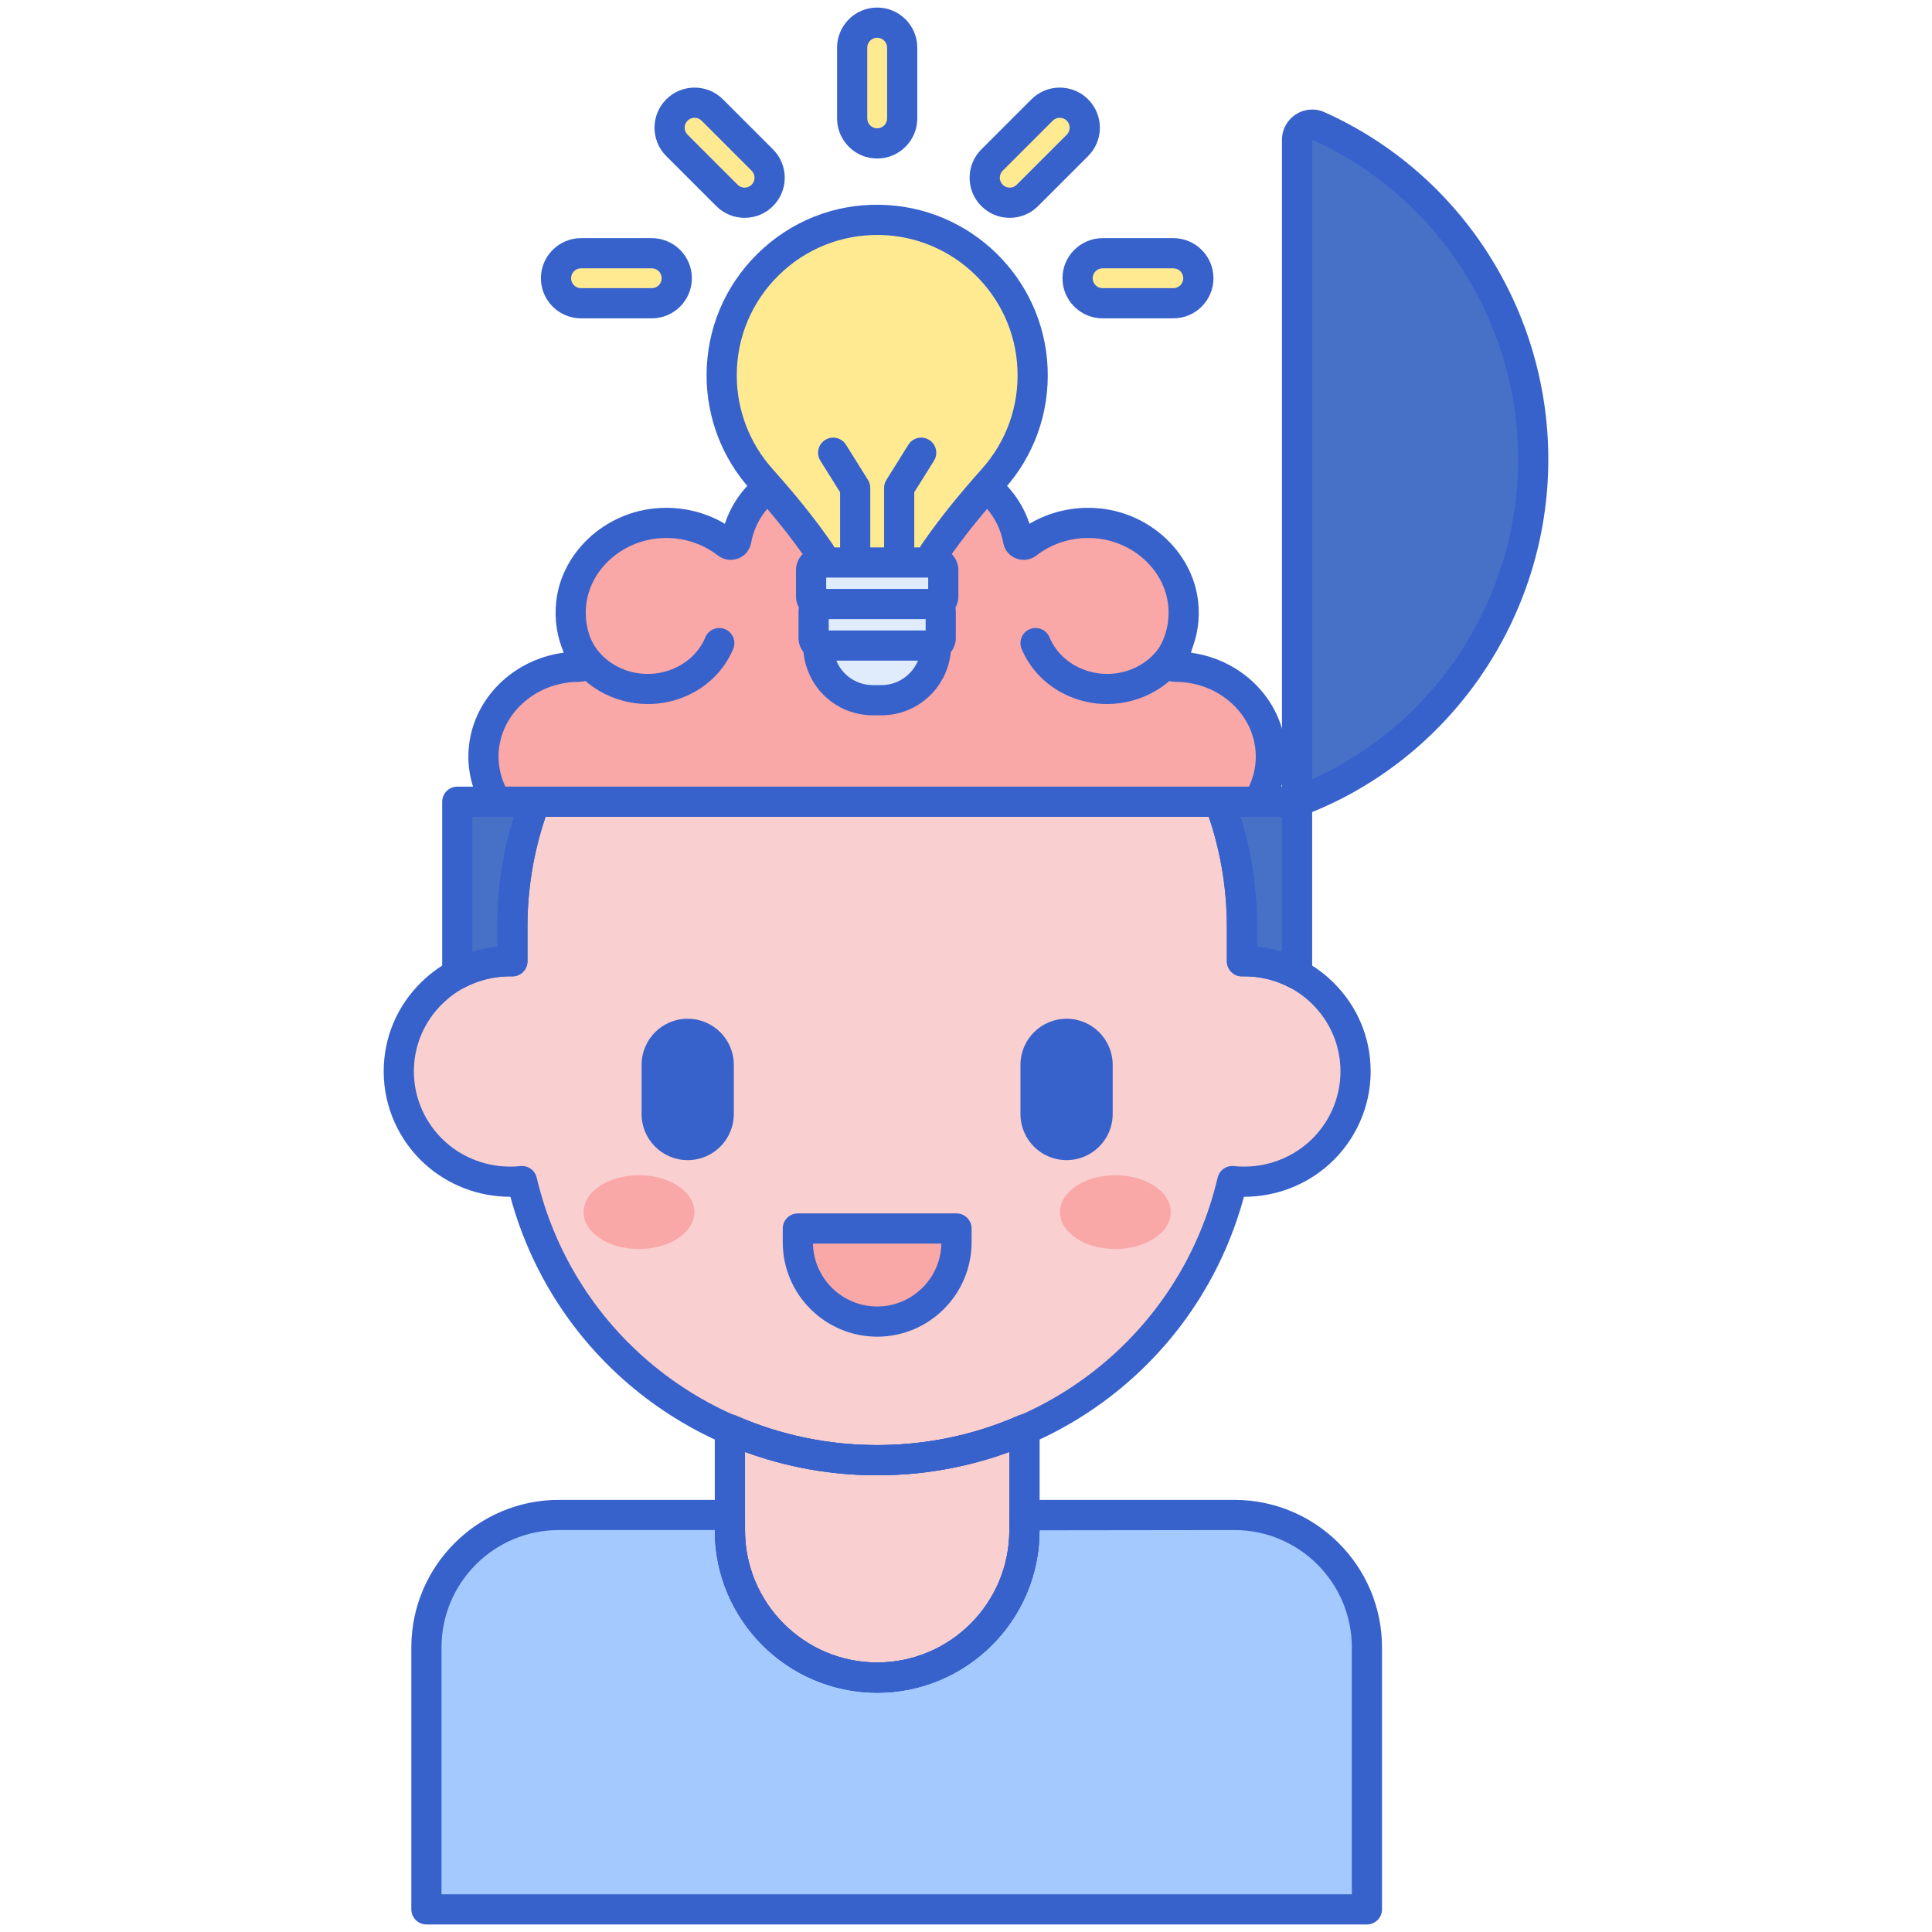 <svg id="Layer_1" height="512" viewBox="0 0 256 256" width="512" xmlns="http://www.w3.org/2000/svg"><g><g><path d="m116.23 193.481c-6.946 0-13.545-1.46-19.513-4.076v13.369c0 10.777 8.736 19.513 19.513 19.513s19.513-8.736 19.513-19.513v-13.369c-5.967 2.616-12.566 4.076-19.513 4.076z" fill="#f9cfcf"/></g><g><path d="m163.577 200.742h-27.833v2.032c0 10.777-8.736 19.513-19.513 19.513s-19.513-8.736-19.513-19.513v-2.032h-22.669c-9.691 0-17.547 7.856-17.547 17.547v34.711h124.622v-34.711c0-9.691-7.856-17.547-17.547-17.547z" fill="#a4c9ff"/></g><g><g><path d="m155.737 88.349c-.005 0-.01 0-.015 0-.589.001-.958-.588-.656-1.064 1.344-2.122 2.007-4.668 1.703-7.376-.636-5.673-5.611-10.181-11.66-10.588-3.428-.231-6.589.825-8.999 2.704-.439.342-1.109.102-1.203-.426-1.442-8.114-11.054-12.44-18.677-8.412-7.601-4.016-17.231.278-18.677 8.412-.094.529-.764.768-1.203.426-2.41-1.879-5.572-2.935-8.999-2.704-6.049.407-11.024 4.915-11.66 10.588-.304 2.708.36 5.255 1.703 7.376.301.476-.067 1.065-.656 1.064-.005 0-.01 0-.015 0-6.993 0-12.662 5.333-12.662 11.912 0 2.181.637 4.216 1.725 5.975h100.89c1.088-1.758 1.725-3.794 1.725-5.975-.001-6.579-5.67-11.912-12.664-11.912z" fill="#f9a7a7"/></g></g><g><g><path d="m166.675 108.235h-100.89c-.693 0-1.336-.359-1.701-.948-1.324-2.141-2.023-4.57-2.023-7.026 0-7.023 5.514-12.848 12.65-13.782-.924-2.129-1.271-4.443-1.007-6.794.737-6.578 6.547-11.892 13.513-12.36 3.146-.21 6.212.52 8.831 2.076 1.156-3.529 3.729-6.451 7.269-8.18 4.069-1.988 8.823-2.069 12.914-.256 4.091-1.811 8.842-1.733 12.909.252 3.542 1.73 6.118 4.654 7.273 8.184 2.619-1.556 5.691-2.289 8.831-2.076 6.966.469 12.775 5.782 13.513 12.36.264 2.351-.083 4.665-1.007 6.794 7.136.934 12.65 6.758 12.65 13.782 0 2.457-.7 4.887-2.024 7.027-.364.589-1.008.947-1.701.947zm-99.705-4h98.521c.597-1.256.909-2.612.909-3.975 0-5.465-4.783-9.912-10.663-9.912h-.015c-.001 0-.003 0-.005 0-1.013 0-1.944-.543-2.426-1.418-.47-.851-.437-1.892.085-2.716 1.16-1.833 1.646-3.936 1.406-6.083-.526-4.685-4.742-8.475-9.807-8.815-2.794-.191-5.503.624-7.635 2.286-.758.591-1.791.744-2.694.397-.902-.346-1.54-1.112-1.707-2.049-.547-3.079-2.572-5.681-5.555-7.138-3.236-1.581-7.057-1.528-10.218.143-.585.31-1.284.309-1.869 0-3.161-1.671-6.983-1.723-10.224-.139-2.98 1.456-5.003 4.056-5.55 7.133-.167.938-.804 1.704-1.707 2.05-.905.347-1.937.194-2.696-.397-2.131-1.661-4.839-2.479-7.635-2.285-5.065.34-9.281 4.13-9.807 8.815-.241 2.147.246 4.251 1.406 6.084.521.824.555 1.864.085 2.715-.482.875-1.413 1.418-2.43 1.418-.001 0-.003 0-.005 0-5.891 0-10.674 4.447-10.674 9.912.001 1.362.313 2.718.91 3.974zm9.751-17.886c-.001 0-.001 0-.002 0h.004s-.001 0-.002 0zm79 0s-.001 0-.002 0h.003z" fill="#3762cc"/></g></g><g><path d="m60.593 106.235h111.274v38.409h-111.274z" fill="#4671c6"/></g><g><path d="m164.568 127.371v-4.526c0-5.84-1.058-11.435-2.989-16.61h-90.698c-1.931 5.175-2.989 10.77-2.989 16.61v4.526c-8.393-.17-15.053 6.516-15.053 14.599 0 8.631 7.535 15.457 16.329 14.527 4.989 21.193 24.159 36.983 47.061 36.983 22.904 0 42.073-15.791 47.061-36.983 8.783.929 16.329-5.885 16.329-14.527.002-8.086-6.663-14.769-15.051-14.599z" fill="#f9cfcf"/></g><g><path d="m141.326 153.725c-3.374 0-6.11-2.735-6.11-6.11v-6.517c0-3.374 2.735-6.11 6.11-6.11 3.374 0 6.11 2.735 6.11 6.11v6.517c-.001 3.375-2.736 6.11-6.11 6.11z" fill="#3762cc"/></g><g><path d="m91.123 153.725c-3.374 0-6.11-2.735-6.11-6.11v-6.517c0-3.374 2.735-6.11 6.11-6.11 3.374 0 6.11 2.735 6.11 6.11v6.517c0 3.375-2.736 6.11-6.11 6.11z" fill="#3762cc"/></g><g><path d="m171.867 18.527v87.709c18.268-6.816 31.292-24.546 31.292-45.349 0-19.72-11.703-36.679-28.483-44.197-1.317-.591-2.809.392-2.809 1.837z" fill="#4671c6"/></g><g><path d="m85.857 93.289c-4.593 0-9.009-2.474-11.075-6.666-.488-.991-.081-2.19.91-2.678.992-.488 2.19-.081 2.678.91 1.899 3.853 6.807 5.52 10.942 3.717 1.914-.835 3.389-2.302 4.152-4.128.425-1.019 1.598-1.5 2.616-1.074 1.019.426 1.5 1.597 1.074 2.616-1.163 2.783-3.38 5.003-6.244 6.252-1.635.713-3.356 1.051-5.053 1.051z" fill="#3762cc"/></g><g><g><g><path d="m108.623 73.174c.197.286.303.626.303.974v2.137h14.609v-2.137c0-.348.106-.687.303-.974 2.354-3.414 4.991-6.618 7.756-9.709 3.441-3.847 5.459-8.994 5.223-14.615-.455-10.837-9.404-19.542-20.248-19.716-11.535-.185-20.944 9.11-20.944 20.603 0 5.267 1.977 10.071 5.229 13.713 2.761 3.093 5.402 6.291 7.755 9.704z" fill="#ffea92"/></g><g><path d="m123.535 78.285h-14.609c-1.104 0-2-.896-2-2v-2.049c-2.041-2.955-4.448-5.963-7.564-9.454-3.7-4.145-5.737-9.488-5.737-15.045 0-6.107 2.397-11.829 6.75-16.113 4.352-4.283 10.116-6.609 16.226-6.489 11.956.191 21.713 9.693 22.214 21.631.249 5.929-1.786 11.623-5.73 16.032-3.078 3.441-5.479 6.442-7.55 9.438v2.048c0 1.106-.895 2.001-2 2.001zm-16.559-3.975h.01zm3.95-.025h10.609v-.137c0-.758.228-1.488.658-2.111 2.149-3.117 4.737-6.357 7.911-9.906 3.246-3.628 4.92-8.315 4.716-13.197-.413-9.823-8.443-17.642-18.283-17.8-5.01-.07-9.774 1.816-13.356 5.341-3.583 3.526-5.556 8.236-5.556 13.262 0 4.573 1.677 8.97 4.721 12.381 3.246 3.636 5.76 6.782 7.91 9.9l.014.02c.43.623.657 1.353.657 2.109v.138z" fill="#3762cc"/></g><g><path d="m113.315 80.354c-1.104 0-2-.896-2-2v-13.128l-2.611-4.178c-.585-.937-.301-2.17.636-2.756.938-.585 2.171-.301 2.756.636l2.916 4.665c.199.318.304.685.304 1.06v13.701c-.001 1.104-.896 2-2.001 2z" fill="#3762cc"/></g><g><path d="m119.146 80.354c-1.104 0-2-.896-2-2v-13.702c0-.375.105-.742.304-1.06l2.915-4.665c.585-.937 1.819-1.221 2.756-.636s1.221 1.819.636 2.756l-2.611 4.178v13.127c0 1.106-.896 2.002-2 2.002z" fill="#3762cc"/></g><g><path d="m123.978 74.536h-15.496c-.558 0-1.01.452-1.01 1.01v3.481c0 .558.452 1.011 1.01 1.011h.337c-.558 0-1.011.452-1.011 1.01v3.481c0 .419.255.778.619.931v.079c0 4 3.243 7.243 7.243 7.243h1.121c4 0 7.243-3.243 7.243-7.243v-.079c.363-.153.619-.512.619-.931v-3.481c0-.558-.452-1.01-1.011-1.01h.337c.558 0 1.01-.453 1.01-1.011v-3.481c0-.557-.453-1.01-1.011-1.01z" fill="#e0ebfc"/></g><g><path d="m116.791 94.783h-1.121c-4.084 0-7.635-2.621-8.835-6.522-.186-.602-.308-1.221-.367-1.85-.418-.522-.659-1.182-.659-1.882v-3.481c0-.187.017-.369.05-.546-.246-.436-.387-.939-.387-1.475v-3.481c0-1.66 1.351-3.01 3.011-3.01h15.496c1.66 0 3.01 1.351 3.01 3.01v3.481c0 .536-.141 1.039-.387 1.475.033.177.05.36.05.546v3.481c0 .705-.244 1.367-.667 1.891-.475 4.72-4.417 8.363-9.194 8.363zm-6.982-10.768c.388.371.619.89.619 1.446 0 .606.078 1.126.231 1.624.68 2.212 2.694 3.698 5.012 3.698h1.121c2.891 0 5.242-2.352 5.242-5.243 0-.557.231-1.114.619-1.508v-2.256c-.604-.344-1.01-.994-1.01-1.738 0-.876.563-1.621 1.347-1.891v-1.611h-13.517v1.611c.784.271 1.348 1.015 1.348 1.891 0 .745-.407 1.395-1.011 1.739v2.238zm13.831-1.977h.001s0 0-.001 0zm-14.819 0h-.001zm15.158-5.502h.01z" fill="#3762cc"/></g></g><g><g><path d="m116.23 19.005c-1.83 0-3.314-1.484-3.314-3.314v-9.377c0-1.83 1.484-3.314 3.314-3.314s3.314 1.484 3.314 3.314v9.377c0 1.83-1.483 3.314-3.314 3.314z" fill="#ffea92"/></g></g><g><g><path d="m96.325 25.894-6.631-6.63c-1.295-1.294-1.295-3.393 0-4.687 1.293-1.294 3.392-1.294 4.686 0l6.631 6.63c1.295 1.294 1.295 3.393 0 4.687-1.291 1.292-3.389 1.296-4.686 0z" fill="#ffea92"/></g></g><g><g><path d="m131.449 25.894c-1.295-1.294-1.295-3.393 0-4.687l6.631-6.63c1.293-1.294 3.392-1.294 4.686 0 1.295 1.294 1.295 3.393 0 4.687l-6.631 6.63c-1.29 1.292-3.389 1.296-4.686 0z" fill="#ffea92"/></g></g><g><g><path d="m155.476 40.183h-9.377c-1.83 0-3.314-1.484-3.314-3.314s1.484-3.314 3.314-3.314h9.377c1.83 0 3.314 1.484 3.314 3.314s-1.484 3.314-3.314 3.314z" fill="#ffea92"/></g></g><g><g><path d="m86.363 40.183h-9.377c-1.83 0-3.314-1.484-3.314-3.314s1.484-3.314 3.314-3.314h9.377c1.83 0 3.314 1.484 3.314 3.314s-1.484 3.314-3.314 3.314z" fill="#ffea92"/></g></g><g><g><path d="m116.23 21.005c-2.93 0-5.314-2.384-5.314-5.314v-9.377c0-2.93 2.384-5.314 5.314-5.314s5.314 2.384 5.314 5.314v9.377c0 2.93-2.383 5.314-5.314 5.314zm0-16.005c-.725 0-1.314.589-1.314 1.314v9.377c0 .725.589 1.314 1.314 1.314s1.314-.589 1.314-1.314v-9.377c0-.725-.589-1.314-1.314-1.314z" fill="#3762cc"/></g></g><g><g><path d="m98.668 28.865c-1.419 0-2.753-.553-3.757-1.557l-6.631-6.629c-2.072-2.072-2.072-5.444 0-7.516 1.002-1.004 2.337-1.557 3.757-1.557 1.419 0 2.754.553 3.758 1.557l6.63 6.63c1.004 1.003 1.557 2.338 1.557 3.757s-.553 2.754-1.557 3.758c-1.001 1.002-2.335 1.556-3.754 1.556-.001.001-.002.001-.003.001zm-6.631-13.259c-.351 0-.68.136-.928.384-.249.249-.386.579-.386.93s.137.681.385.929l6.631 6.629c.249.248.578.385.929.385s.68-.137.927-.384c.249-.249.386-.579.386-.93s-.137-.681-.385-.929l-6.63-6.631c-.248-.246-.578-.383-.929-.383z" fill="#3762cc"/></g></g><g><g><path d="m133.792 28.865c-1.419 0-2.753-.552-3.756-1.556s0 0-.001 0c-1.004-1.003-1.557-2.338-1.557-3.757 0-1.42.553-2.754 1.558-3.758l6.63-6.63c1.002-1.003 2.337-1.557 3.756-1.557s2.754.553 3.758 1.557c1.004 1.003 1.557 2.338 1.557 3.758 0 1.419-.553 2.754-1.557 3.758l-6.63 6.629c-1.001 1.003-2.335 1.556-3.754 1.557-.002-.001-.003-.001-.004-.001zm6.631-13.259c-.351 0-.68.137-.928.384l-6.631 6.631c-.249.249-.385.579-.385.929s.137.681.385.929h.001c.248.248.578.385.928.385h.001c.351 0 .68-.137.927-.384l6.631-6.63c.249-.249.385-.579.385-.929 0-.351-.137-.681-.385-.929-.248-.249-.578-.386-.929-.386z" fill="#3762cc"/></g></g><g><g><path d="m155.476 42.183h-9.377c-2.93 0-5.314-2.384-5.314-5.314s2.384-5.314 5.314-5.314h9.377c2.93 0 5.314 2.384 5.314 5.314s-2.384 5.314-5.314 5.314zm-9.378-6.628c-.725 0-1.314.589-1.314 1.314s.589 1.314 1.314 1.314h9.377c.725 0 1.314-.589 1.314-1.314s-.589-1.314-1.314-1.314z" fill="#3762cc"/></g></g><g><g><path d="m86.363 42.183h-9.377c-2.93 0-5.314-2.384-5.314-5.314s2.384-5.314 5.314-5.314h9.377c2.93 0 5.314 2.384 5.314 5.314s-2.384 5.314-5.314 5.314zm-9.378-6.628c-.725 0-1.314.589-1.314 1.314s.59 1.314 1.314 1.314h9.377c.725 0 1.314-.589 1.314-1.314s-.589-1.314-1.314-1.314z" fill="#3762cc"/></g></g><g><path d="m123.642 82.038h-14.822c-1.104 0-2-.896-2-2s.896-2 2-2h14.822c1.104 0 2 .896 2 2s-.896 2-2 2z" fill="#3762cc"/></g><g><path d="m124.033 87.541h-15.606c-1.104 0-2-.896-2-2s.896-2 2-2h15.606c1.104 0 2 .896 2 2s-.895 2-2 2z" fill="#3762cc"/></g></g><g><path d="m146.67 93.289c-1.697 0-3.417-.337-5.054-1.051-2.864-1.25-5.082-3.47-6.244-6.252-.426-1.019.055-2.19 1.074-2.616 1.02-.427 2.19.055 2.616 1.074.764 1.827 2.238 3.293 4.153 4.128 4.137 1.803 9.043.136 10.942-3.717.489-.991 1.689-1.397 2.678-.91.991.488 1.398 1.688.91 2.678-2.066 4.191-6.482 6.666-11.075 6.666z" fill="#3762cc"/></g><g><path d="m116.23 175.117c-5.805 0-10.511-4.706-10.511-10.511v-1.823h21.023v1.823c0 5.805-4.706 10.511-10.512 10.511z" fill="#f9a7a7"/></g><g><g><ellipse cx="147.792" cy="160.613" fill="#f9a7a7" rx="7.337" ry="4.887"/></g><g><ellipse cx="84.669" cy="160.613" fill="#f9a7a7" rx="7.337" ry="4.887"/></g></g><g><path d="m116.23 195.481c-22.95 0-42.697-15.089-48.597-36.9-.011 0-.023 0-.034 0-4.146 0-8.171-1.522-11.261-4.302-3.494-3.145-5.498-7.631-5.498-12.309 0-4.478 1.769-8.677 4.981-11.825 2.75-2.694 6.269-4.323 10.071-4.695v-2.605c0-5.945 1.048-11.769 3.115-17.309.292-.782 1.039-1.301 1.874-1.301h90.698c.835 0 1.582.519 1.874 1.301 2.066 5.54 3.114 11.363 3.114 17.309v2.605c3.802.372 7.321 2 10.072 4.696 3.212 3.147 4.981 7.347 4.981 11.824 0 4.678-2.003 9.164-5.497 12.307-3.09 2.781-7.117 4.303-11.262 4.304-.011 0-.023 0-.034 0-5.899 21.811-25.646 36.9-48.597 36.9zm-47.059-40.983c.918 0 1.731.63 1.945 1.542 4.912 20.868 23.464 35.441 45.114 35.441s40.202-14.574 45.114-35.441c.231-.98 1.152-1.637 2.157-1.53 3.629.382 7.256-.784 9.946-3.205 2.651-2.386 4.172-5.788 4.172-9.334 0-3.394-1.343-6.579-3.781-8.967-2.462-2.414-5.74-3.714-9.231-3.632-.538.019-1.056-.194-1.44-.571-.384-.376-.6-.891-.6-1.429v-4.526c0-5.003-.807-9.911-2.399-14.61h-87.876c-1.593 4.7-2.399 9.607-2.399 14.61v4.526c0 .538-.216 1.052-.6 1.429-.384.376-.916.588-1.44.571-3.5-.068-6.769 1.219-9.231 3.631-2.438 2.389-3.781 5.574-3.781 8.968 0 3.546 1.521 6.948 4.174 9.335 2.689 2.42 6.313 3.587 9.945 3.204.07-.009.141-.012.211-.012z" fill="#3762cc"/></g><g><path d="m116.23 224.287c-11.862 0-21.513-9.651-21.513-21.513v-13.369c0-.675.341-1.305.906-1.674.566-.37 1.278-.428 1.897-.158 5.917 2.593 12.212 3.908 18.71 3.908s12.793-1.314 18.71-3.908c.618-.27 1.332-.211 1.897.158.565.37.906.999.906 1.674v13.369c.001 11.862-9.65 21.513-21.513 21.513zm-17.513-31.919v10.406c0 9.657 7.856 17.513 17.513 17.513s17.513-7.856 17.513-17.513v-10.406c-5.598 2.067-11.476 3.113-17.513 3.113s-11.915-1.046-17.513-3.113z" fill="#3762cc"/></g><g><path d="m171.867 131.107c-.323 0-.647-.078-.942-.236-1.923-1.026-4.113-1.54-6.317-1.5-.567.017-1.057-.195-1.44-.571-.384-.376-.6-.891-.6-1.428v-4.526c0-5.467-.963-10.82-2.862-15.911-.229-.614-.143-1.301.231-1.84.374-.538.988-.859 1.643-.859h10.288c1.104 0 2 .896 2 2v22.872c0 .703-.369 1.354-.971 1.715-.317.189-.673.284-1.03.284zm-5.299-5.654c1.122.112 2.228.336 3.299.666v-17.884h-5.494c1.458 4.72 2.195 9.622 2.195 14.61z" fill="#3762cc"/></g><g><path d="m60.593 131.106c-.356 0-.712-.095-1.029-.285-.603-.362-.971-1.013-.971-1.715v-22.871c0-1.104.896-2 2-2h10.288c.655 0 1.269.321 1.643.859.374.539.46 1.226.231 1.84-1.9 5.092-2.863 10.445-2.863 15.911v4.526c0 .538-.216 1.052-.6 1.428s-.916.589-1.44.571c-2.2-.035-4.395.475-6.317 1.5-.295.158-.618.236-.942.236zm2-22.871v17.883c1.072-.33 2.178-.553 3.299-.666v-2.608c0-4.987.737-9.889 2.195-14.61h-5.494z" fill="#3762cc"/></g><g><path d="m171.868 108.235c-.402 0-.801-.122-1.141-.357-.538-.374-.859-.988-.859-1.643v-87.708c0-1.365.685-2.623 1.833-3.367 1.141-.738 2.559-.849 3.794-.296 18.021 8.074 29.665 26.139 29.665 46.022 0 20.972-13.098 39.95-32.593 47.223-.227.085-.463.126-.699.126zm1.991-89.72.008.012v84.727c16.438-7.373 27.292-24.042 27.292-42.368.001-18.309-10.715-34.941-27.3-42.371z" fill="#3762cc"/></g><g><path d="m116.23 224.287c-11.862 0-21.513-9.651-21.513-21.513v-13.369c0-.675.341-1.305.906-1.674.566-.37 1.278-.428 1.897-.158 5.917 2.593 12.212 3.908 18.71 3.908s12.793-1.314 18.71-3.908c.618-.27 1.332-.211 1.897.158.565.37.906.999.906 1.674v13.369c.001 11.862-9.65 21.513-21.513 21.513zm-17.513-31.919v10.406c0 9.657 7.856 17.513 17.513 17.513s17.513-7.856 17.513-17.513v-10.406c-5.598 2.067-11.476 3.113-17.513 3.113s-11.915-1.046-17.513-3.113z" fill="#3762cc"/></g><g><path d="m181.124 255h-124.622c-1.104 0-2-.896-2-2v-34.711c0-10.778 8.769-19.547 19.547-19.547h22.668c1.104 0 2 .896 2 2v2.032c0 9.657 7.856 17.513 17.513 17.513s17.513-7.856 17.513-17.513v-2.032c0-1.104.896-2 2-2h27.833c10.778 0 19.547 8.769 19.547 19.547v34.711c.001 1.104-.894 2-1.999 2zm-122.622-4h120.622v-32.711c0-8.573-6.975-15.547-15.547-15.547l-25.833.032c0 11.862-9.651 21.513-21.513 21.513s-21.513-9.651-21.513-21.513v-.032h-20.669c-8.573 0-15.547 6.974-15.547 15.547z" fill="#3762cc"/></g><g><path d="m116.23 177.117c-6.899 0-12.511-5.613-12.511-12.512v-1.822c0-1.104.896-2 2-2h21.022c1.104 0 2 .896 2 2v1.822c.001 6.899-5.612 12.512-12.511 12.512zm-8.509-12.334c.095 4.612 3.875 8.334 8.509 8.334s8.415-3.722 8.509-8.334z" fill="#3762cc"/></g></g></svg>